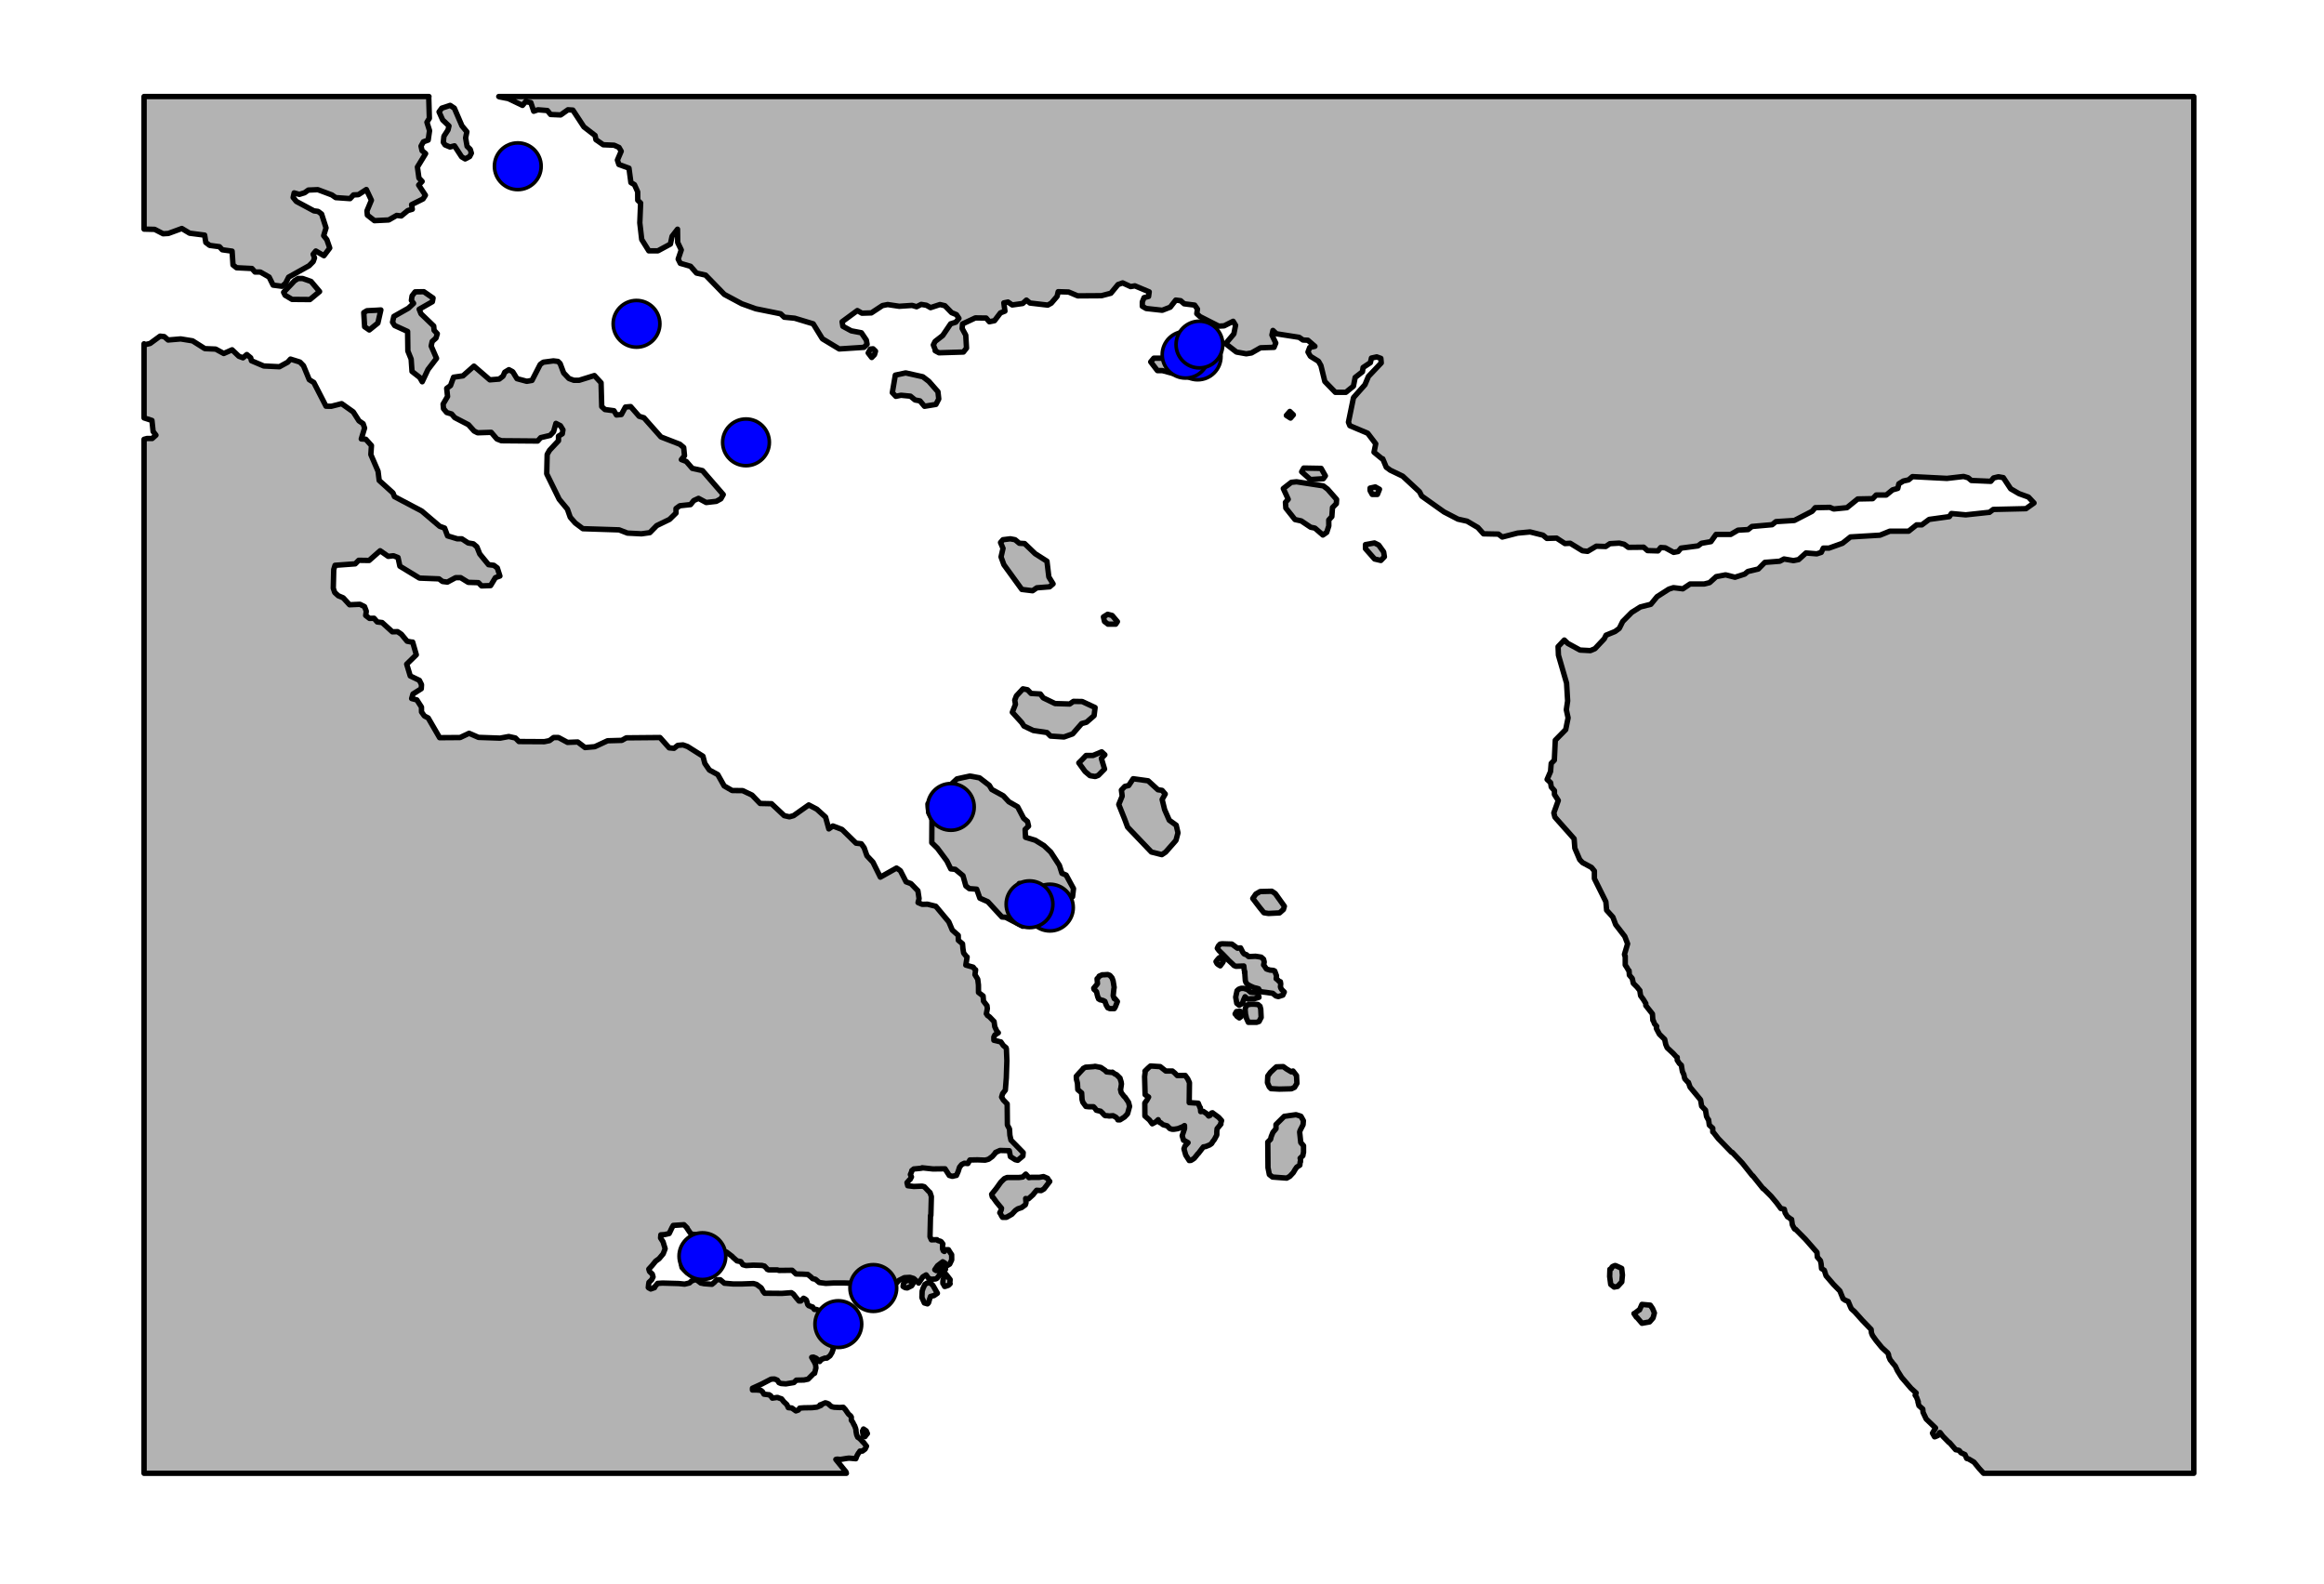 <?xml version='1.0' encoding='UTF-8' ?>
<svg xmlns='http://www.w3.org/2000/svg' xmlns:xlink='http://www.w3.org/1999/xlink' class='svglite' width='459.60pt' height='313.20pt' viewBox='0 0 459.60 313.20'>
<defs>
  <style type='text/css'><![CDATA[
    .svglite line, .svglite polyline, .svglite polygon, .svglite path, .svglite rect, .svglite circle {
      fill: none;
      stroke: #000000;
      stroke-linecap: round;
      stroke-linejoin: round;
      stroke-miterlimit: 10.00;
    }
    .svglite text {
      white-space: pre;
    }
  ]]></style>
</defs>
<rect width='100%' height='100%' style='stroke: none; fill: #FFFFFF;'/>
<defs>
  <clipPath id='cpMC4wMHw0NTkuNjB8MC4wMHwzMTMuMjA='>
    <rect x='0.00' y='0.00' width='459.60' height='313.20' />
  </clipPath>
</defs>
<g clip-path='url(#cpMC4wMHw0NTkuNjB8MC4wMHwzMTMuMjA=)'>
<rect x='0.00' y='0.00' width='459.60' height='313.20' style='stroke-width: 1.07; stroke: #FFFFFF; fill: #FFFFFF;' />
</g>
<defs>
  <clipPath id='cpOC4yMnw0NTQuMTJ8NS40OHwzMDQuOTg='>
    <rect x='8.22' y='5.48' width='445.90' height='299.50' />
  </clipPath>
</defs>
<g clip-path='url(#cpOC4yMnw0NTQuMTJ8NS40OHwzMDQuOTg=)'>
<rect x='8.22' y='5.48' width='445.90' height='299.50' style='stroke-width: 1.07; stroke: none; fill: #FFFFFF;' />
<polygon points='392.28,291.37 391.40,290.41 390.38,289.16 389.35,288.55 388.94,288.43 388.60,287.67 387.78,287.29 387.50,286.89 387.37,286.83 386.82,286.71 386.76,286.71 385.53,285.29 385.45,285.29 384.22,284.04 383.67,283.31 383.60,283.31 383.26,283.89 382.64,284.15 382.58,284.15 382.17,283.43 382.78,282.41 380.93,280.63 380.31,279.32 380.25,278.66 379.49,277.99 379.29,277.23 379.36,277.23 379.02,276.33 378.74,275.92 378.81,275.92 378.94,275.48 377.92,274.55 376.07,272.40 375.25,271.09 374.83,270.19 374.21,269.46 374.15,269.35 373.81,268.94 373.53,268.27 373.47,267.86 373.32,267.57 372.16,266.50 370.99,265.07 370.31,264.11 370.10,263.59 370.04,262.92 368.32,261.14 366.82,259.46 366.12,258.82 365.92,258.38 365.51,257.39 364.89,257.13 364.48,256.84 363.86,255.30 362.63,254.05 361.12,252.30 360.78,251.22 360.23,250.87 360.15,249.97 360.02,249.33 359.40,248.61 359.33,247.68 357.06,245.09 355.07,243.08 354.94,243.08 354.87,243.02 354.46,242.24 354.31,241.16 354.25,241.16 353.63,240.69 353.50,240.64 353.02,239.85 352.87,239.15 352.26,239.01 352.19,239.01 351.37,237.90 350.27,236.59 348.76,235.08 348.68,235.08 346.63,232.52 346.56,232.52 344.57,230.02 342.57,227.89 342.44,227.89 339.82,225.19 338.80,223.88 338.72,223.85 338.72,223.12 338.04,222.51 337.89,221.44 337.83,221.44 337.49,220.80 337.28,219.55 336.52,218.76 336.31,217.51 334.24,215.01 333.90,214.05 333.83,214.05 333.20,213.35 333.14,213.18 333.00,212.51 332.72,211.92 332.59,211.20 332.51,210.67 332.11,210.30 331.69,209.66 331.69,209.10 331.56,209.05 330.86,208.29 329.70,207.21 329.42,206.54 329.21,205.55 328.18,204.54 328.11,204.42 327.63,203.52 327.56,203.34 327.63,202.97 327.21,202.50 326.93,201.77 326.87,201.77 326.79,200.52 325.48,198.86 325.48,198.46 325.00,197.67 324.45,196.92 324.31,196.01 324.31,195.90 323.90,195.40 323.83,195.29 323.01,194.47 322.80,193.51 322.23,192.84 322.17,191.97 322.10,191.97 321.75,191.36 321.41,190.84 321.41,189.09 321.33,189.03 321.26,188.74 321.88,186.65 321.32,185.19 319.52,182.86 318.97,181.38 317.73,180.01 317.58,178.33 315.31,173.76 315.31,172.25 314.74,171.55 312.96,170.59 312.41,170.01 311.44,167.74 311.30,165.88 307.50,161.60 307.29,160.76 308.17,158.31 307.41,157.12 307.41,156.36 306.78,155.64 306.65,154.79 305.96,154.15 306.64,152.58 306.77,150.98 307.39,150.34 307.58,146.39 309.64,144.29 310.11,141.97 309.76,140.37 310.02,138.62 309.81,135.10 308.20,129.57 308.13,127.89 309.36,126.58 310.06,127.25 312.47,128.56 314.52,128.67 315.42,128.29 317.27,126.32 317.61,125.62 319.40,124.89 320.23,124.28 320.91,122.91 322.69,121.11 324.41,120.03 326.47,119.51 327.71,118.00 330.04,116.51 330.94,116.22 332.80,116.45 334.24,115.49 337.05,115.49 338.09,115.23 339.40,114.04 341.26,113.69 343.12,114.16 345.04,113.54 345.66,113.02 347.73,112.53 349.02,111.22 351.98,110.99 352.81,110.55 354.68,110.87 355.70,110.67 357.15,109.36 359.29,109.53 360.18,109.24 360.58,108.40 361.70,108.40 364.38,107.44 365.95,106.19 371.80,105.84 373.74,105.05 377.46,105.05 379.03,103.80 380.07,103.80 381.52,102.72 385.51,102.17 385.92,101.56 388.75,101.82 393.29,101.33 393.43,101.33 394.19,100.75 400.66,100.60 402.25,99.47 401.15,98.30 399.29,97.63 397.64,96.67 396.18,94.46 395.21,94.29 394.26,94.52 393.70,95.19 389.85,95.02 389.23,94.49 388.33,94.23 385.03,94.61 378.21,94.26 377.45,94.90 376.41,95.13 375.52,95.68 375.31,96.59 374.28,96.88 373.03,97.90 371.04,97.90 370.35,98.62 367.39,98.68 365.26,100.40 362.64,100.66 361.88,100.34 358.99,100.40 358.37,101.12 354.86,102.93 351.21,103.16 350.46,103.77 346.47,104.12 345.71,104.73 343.71,104.85 342.27,105.69 339.37,105.69 338.35,107.12 336.49,107.44 335.80,107.96 332.43,108.40 331.88,109.07 330.98,109.24 329.33,108.34 328.43,108.28 327.89,108.95 325.82,108.89 325.06,108.22 322.02,108.25 321.20,107.64 320.23,107.41 318.38,107.52 317.55,108.08 315.69,108.02 313.97,109.04 312.94,108.92 310.53,107.44 309.49,107.50 307.83,106.42 305.91,106.48 305.15,105.84 302.59,105.20 300.12,105.43 297.09,106.21 296.33,105.63 293.38,105.57 292.26,104.32 290.13,103.07 288.33,102.67 285.57,101.24 281.15,98.10 280.73,97.26 277.40,94.17 274.93,92.98 274.15,92.40 273.46,90.74 273.25,90.68 271.73,89.43 272.07,87.77 270.48,85.68 266.95,84.19 266.67,83.50 267.67,78.64 269.94,76.08 270.62,74.45 273.16,71.77 273.08,70.87 272.26,70.58 271.22,70.81 271.01,71.72 269.57,72.68 269.44,73.52 268.00,74.65 267.66,76.37 266.15,77.59 264.09,77.59 262.00,75.44 261.23,72.30 260.75,71.45 259.15,70.46 258.67,69.62 259.01,68.72 260.04,68.49 258.65,67.29 257.68,67.24 256.92,66.71 252.43,66.01 251.74,65.35 251.54,66.25 252.30,67.85 251.96,68.69 249.28,68.78 247.50,69.80 246.46,69.97 244.52,69.62 242.38,67.96 244.01,66.04 244.35,64.33 243.87,63.54 242.08,64.44 241.04,64.50 237.31,62.61 236.68,62.03 236.81,61.13 236.26,60.34 234.18,60.08 233.49,59.47 232.52,59.35 231.43,60.75 229.85,61.36 226.67,61.01 225.91,60.57 225.91,59.70 226.25,58.86 227.14,58.63 227.27,57.72 224.43,56.53 223.60,56.68 222.02,55.95 221.11,56.27 219.69,57.99 217.83,58.48 213.13,58.51 211.33,57.75 209.27,57.69 209.06,58.60 207.90,59.96 207.21,60.34 203.69,59.93 202.99,59.35 202.25,60.02 200.18,60.31 199.34,59.73 198.52,59.90 198.74,61.53 197.85,61.88 196.68,63.42 195.65,63.63 195.02,62.90 192.89,62.87 190.35,64.06 190.28,64.97 190.99,66.28 191.14,68.84 190.53,69.62 185.70,69.77 184.94,69.36 184.94,69.13 184.58,68.22 184.92,67.53 186.43,66.36 188.00,64.04 189.02,63.72 189.64,62.96 189.15,62.23 188.19,61.83 186.86,60.46 185.89,60.23 184.03,60.84 183.21,60.37 182.18,60.20 181.27,60.66 180.38,60.40 177.83,60.57 175.55,60.23 174.52,60.43 172.32,61.88 170.46,61.94 169.55,61.42 166.54,63.63 166.69,64.53 168.35,65.43 170.35,65.81 171.33,67.26 171.48,68.08 170.86,68.69 165.97,69.01 162.64,67.00 160.82,64.04 157.15,62.93 155.09,62.73 154.38,62.06 149.48,61.07 146.71,60.08 143.24,58.22 139.54,54.41 137.74,54.00 136.56,52.66 134.54,52.08 134.12,51.24 134.73,49.43 134.02,47.95 133.99,45.33 132.91,46.73 132.58,48.27 130.10,49.61 128.31,49.61 126.91,47.37 126.53,44.08 126.69,40.15 126.12,39.60 126.11,37.94 125.47,36.52 124.77,36.11 124.39,33.26 122.39,32.53 122.10,31.66 122.85,29.91 122.42,29.16 121.45,28.72 119.30,28.63 117.85,27.62 117.69,26.80 115.47,25.09 113.29,21.77 113.21,21.77 112.32,21.71 110.88,22.73 108.88,22.64 108.25,21.86 106.38,21.71 105.55,22.00 104.98,20.29 103.94,20.11 103.33,20.84 100.54,19.50 98.75,19.15 98.64,19.09 433.85,19.09 433.85,291.37 392.28,291.37 ' style='stroke-width: 1.07; stroke-linecap: butt; fill: #B3B3B3;' />
<polygon points='28.49,86.88 29.06,86.72 30.10,86.72 30.84,86.06 30.28,85.33 30.05,83.15 28.49,82.65 28.49,67.99 28.64,68.17 29.68,67.93 31.66,66.48 32.48,66.57 33.25,67.24 35.73,67.03 38.08,67.41 40.52,68.95 42.65,69.04 44.25,69.91 45.90,69.18 47.24,70.46 48.06,70.76 48.81,70.12 49.58,70.76 49.72,71.34 52.16,72.38 55.26,72.53 56.90,71.63 57.45,71.02 59.31,71.60 60.02,72.33 61.16,75.09 62.06,75.64 64.47,80.33 65.50,80.35 67.56,79.83 69.86,81.46 70.99,83.23 71.81,83.79 72.10,84.66 71.45,86.81 72.34,86.87 73.46,88.12 73.34,89.90 74.77,93.21 74.99,95.02 77.72,97.49 78.01,98.22 83.41,101.07 86.96,104.09 87.93,104.44 88.51,105.98 90.43,106.56 91.33,106.56 92.58,107.38 93.61,107.55 94.31,108.14 94.88,109.56 96.62,111.68 97.66,111.80 98.35,112.32 98.86,113.92 97.97,114.24 97.02,115.81 95.24,115.87 94.61,115.23 92.60,115.17 91.09,114.24 90.12,114.24 88.48,115.12 87.51,115.00 86.82,114.48 82.96,114.33 79.08,111.97 78.71,110.26 77.81,109.91 76.77,110.03 75.18,108.92 73.00,110.84 70.94,110.81 70.25,111.51 66.26,111.80 66.00,112.64 65.91,116.34 66.20,117.18 66.90,117.82 67.87,118.23 69.13,119.60 71.18,119.51 72.09,119.97 72.44,120.88 72.32,121.72 73.08,122.30 73.97,122.27 74.60,123.00 75.57,123.12 77.59,124.95 78.62,124.92 79.38,125.44 80.51,126.81 81.40,126.98 81.61,126.98 82.33,129.49 80.43,131.35 81.13,133.68 82.94,134.55 83.36,135.39 83.31,136.21 81.67,137.25 81.41,138.15 82.44,138.42 83.35,139.84 83.36,140.80 83.92,141.59 84.68,141.99 86.94,145.89 90.99,145.86 92.77,145.02 94.63,145.83 98.90,145.98 100.62,145.66 101.93,145.95 102.62,146.65 107.64,146.68 108.67,146.47 109.48,145.86 110.45,145.86 112.24,146.82 114.25,146.74 115.70,147.84 117.63,147.67 120.15,146.50 122.97,146.42 123.86,145.92 130.52,145.86 132.34,147.90 133.30,147.99 134.04,147.41 135.08,147.32 135.98,147.64 139.02,149.56 139.39,150.98 140.29,152.29 141.95,153.19 143.21,155.43 144.79,156.34 146.86,156.36 148.72,157.24 150.32,158.90 152.58,158.95 155.09,161.31 156.12,161.54 156.94,161.31 159.94,159.19 161.54,160.03 163.27,161.60 163.91,163.93 164.72,163.35 166.52,164.04 169.29,166.75 170.33,166.87 170.89,167.65 171.45,169.25 172.63,170.50 174.10,173.47 177.30,171.67 178.06,172.19 179.19,174.40 180.15,174.75 181.53,176.17 181.76,177.72 181.56,178.50 182.38,178.85 183.42,178.82 185.07,179.23 187.64,182.31 188.33,183.94 189.51,184.99 189.52,185.95 190.35,186.65 190.42,187.46 190.42,187.52 190.57,188.48 191.20,189.26 191.26,189.26 191.00,190.86 192.45,191.27 192.86,191.80 192.94,191.80 192.81,192.75 193.36,193.66 193.50,194.79 193.51,196.27 194.42,196.97 194.50,197.99 195.19,198.89 195.26,199.47 195.06,200.49 195.14,200.49 195.27,200.81 195.69,201.10 196.59,202.03 196.73,203.05 197.15,203.95 197.43,204.25 196.75,204.68 196.54,205.09 196.55,205.73 197.17,205.87 197.85,206.05 197.93,206.05 198.41,206.75 198.96,207.21 199.03,207.44 199.12,209.77 199.01,213.18 198.82,215.59 198.28,216.29 198.08,216.96 198.42,217.54 199.18,218.32 199.22,222.48 199.64,223.27 199.72,224.52 199.93,225.48 201.38,226.96 202.35,227.95 202.29,228.62 201.27,229.47 200.78,229.35 199.82,228.74 199.60,227.57 197.76,227.52 196.87,227.92 196.93,227.92 196.25,228.71 195.50,229.26 194.82,229.44 193.32,229.38 191.81,229.41 191.41,230.11 190.71,230.05 190.18,230.31 189.76,230.83 189.49,231.68 189.15,232.46 189.09,232.46 188.34,232.64 187.73,232.46 186.89,231.15 184.49,231.18 182.36,230.95 182.36,231.01 181.95,231.07 180.79,231.18 180.72,231.18 180.32,231.50 180.32,231.62 180.04,232.29 180.25,232.75 179.99,233.25 179.91,233.28 179.37,233.89 179.52,234.50 180.68,234.64 180.81,234.64 182.12,234.59 182.40,234.59 182.80,234.70 183.71,235.66 183.92,235.84 184.19,236.65 184.09,240.37 184.02,240.37 183.92,244.59 184.20,245.20 185.29,245.17 185.44,245.32 185.99,245.49 186.12,245.55 186.47,246.02 186.40,246.37 186.40,246.98 186.55,247.38 186.76,247.50 187.02,247.15 187.57,247.15 187.78,247.50 188.20,248.14 188.21,249.16 187.81,250.00 187.32,250.29 187.26,250.23 186.84,249.77 186.43,249.54 185.41,250.32 184.87,251.11 185.15,251.28 185.21,251.28 185.89,250.85 186.51,250.61 186.78,250.67 186.99,251.02 186.59,251.40 186.17,251.81 185.97,252.10 185.83,252.10 185.29,252.82 185.02,252.94 184.95,252.94 184.20,253.00 183.65,252.82 183.16,252.13 182.49,252.53 181.68,253.75 180.71,252.85 179.95,252.62 178.85,252.68 177.76,253.23 177.36,253.67 177.02,253.90 176.89,254.37 176.35,255.09 175.73,256.11 175.12,255.99 174.97,255.65 174.36,254.74 173.94,254.69 173.87,254.57 173.53,254.22 173.11,253.87 172.63,253.93 171.88,253.87 171.82,253.87 171.40,253.64 170.43,252.91 169.68,253.00 169.28,253.46 169.21,253.52 168.60,253.78 166.95,253.73 164.89,253.73 163.32,253.81 162.02,253.64 161.27,253.00 160.72,252.88 160.36,252.53 159.75,252.04 158.65,251.98 158.52,251.98 157.42,251.95 156.66,251.22 154.05,251.25 153.71,251.14 152.00,251.14 151.72,251.02 151.72,250.96 151.17,250.38 151.11,250.38 150.69,250.26 148.98,250.21 147.54,250.29 146.92,250.12 146.51,249.51 145.75,249.36 144.93,248.63 144.78,248.46 143.68,247.62 143.20,247.59 142.92,247.59 142.52,247.38 142.24,247.21 142.16,247.18 141.61,246.74 140.25,246.72 140.17,246.72 139.22,246.54 138.80,246.16 138.52,245.81 137.83,245.00 137.82,244.21 136.65,244.04 135.83,242.85 135.89,242.85 135.26,242.21 133.14,242.35 132.88,242.82 132.34,243.95 131.45,244.16 130.69,244.21 130.64,244.83 131.12,245.58 131.54,246.95 131.15,247.97 130.34,248.93 129.66,249.42 128.98,250.26 128.31,250.99 128.45,251.46 129.00,251.98 129.15,252.53 128.87,253.11 128.34,253.61 128.27,254.02 128.21,254.63 128.35,254.74 128.62,254.86 128.69,254.92 129.44,254.66 129.37,254.54 129.50,254.48 130.05,253.81 130.12,253.81 131.01,253.75 134.23,253.84 135.39,253.96 136.35,253.73 136.75,253.35 137.50,253.06 137.92,253.23 138.60,253.75 138.68,253.75 139.23,253.87 140.80,253.99 141.27,253.61 141.74,253.09 142.44,253.09 143.26,253.78 143.33,253.78 145.04,253.93 146.61,253.93 149.01,253.84 149.63,254.02 150.53,254.69 150.67,254.92 150.95,255.44 151.22,255.76 154.65,255.79 156.50,255.65 156.91,255.94 157.47,256.66 158.02,257.30 158.36,257.30 158.83,256.84 158.91,256.75 158.97,256.84 159.04,256.81 159.25,256.93 159.46,257.10 159.59,257.48 159.73,258.00 159.94,258.23 160.35,258.35 160.43,258.44 160.70,258.47 161.04,258.96 161.46,258.96 161.74,259.08 162.14,259.19 162.48,259.72 163.32,260.07 163.52,260.13 163.58,260.13 163.94,260.30 164.00,260.36 164.21,260.79 164.28,260.82 164.42,261.26 164.50,262.16 164.50,262.28 164.37,262.80 164.37,262.98 164.51,263.53 164.51,263.70 164.59,264.43 164.66,264.78 164.74,265.48 164.80,266.03 164.75,266.87 164.55,267.46 164.15,268.13 163.53,268.59 163.12,268.59 162.44,268.85 162.10,269.26 161.75,268.91 161.41,268.62 160.86,268.39 160.52,268.44 160.79,268.91 160.87,269.08 160.94,269.14 161.29,269.87 161.36,270.54 161.10,271.59 160.96,271.59 159.81,272.75 158.99,272.92 157.48,272.95 157.01,273.42 155.44,273.68 155.37,273.68 154.55,273.62 154.48,273.62 154.06,273.45 153.72,272.95 153.17,272.72 152.49,272.75 150.65,273.71 148.81,274.55 148.81,274.90 149.70,274.90 150.45,274.96 150.80,275.25 151.08,275.72 151.97,275.83 152.11,275.83 152.31,276.01 152.39,276.01 152.73,276.50 152.79,276.50 153.75,276.36 154.10,276.50 154.57,276.65 154.99,277.20 155.61,277.78 155.90,278.39 156.51,278.45 156.58,278.45 157.40,279.03 157.89,278.86 158.15,278.48 158.97,278.42 160.61,278.39 161.57,278.28 162.39,277.93 162.18,277.84 162.25,277.84 163.20,277.43 163.48,277.49 163.90,277.67 164.03,277.84 164.45,278.19 165.00,278.31 165.06,278.31 166.08,278.36 166.76,278.31 167.18,278.77 167.46,279.18 167.54,279.29 167.60,279.38 167.81,279.67 168.22,280.02 168.36,280.26 168.36,280.87 168.65,281.27 168.92,281.86 168.99,281.91 169.20,282.47 169.28,282.81 169.28,283.05 169.42,283.77 169.63,284.24 169.91,284.41 170.31,284.79 170.67,285.20 170.73,285.20 171.36,286.01 171.09,286.57 170.55,286.98 170.06,286.98 169.87,287.29 169.79,287.35 169.46,287.93 169.25,288.49 167.89,288.37 167.41,288.43 166.19,288.63 165.56,288.57 165.30,288.63 167.03,290.76 167.30,291.08 167.38,291.37 28.49,291.37 28.49,86.88 ' style='stroke-width: 1.07; stroke-linecap: butt; fill: #B3B3B3;' />
<polygon points='84.83,19.09 84.79,19.21 84.91,23.40 84.43,24.18 84.95,25.84 84.68,27.70 83.73,28.05 83.26,28.90 83.47,29.80 84.17,30.38 82.55,33.03 82.85,35.21 83.48,35.88 82.80,36.60 84.13,38.61 83.66,39.34 81.40,40.47 81.54,41.38 80.65,41.64 79.35,42.71 78.45,42.60 76.88,43.50 74.05,43.64 72.65,42.54 72.57,41.70 73.45,39.60 72.45,37.48 70.88,38.50 69.91,38.55 69.23,39.28 66.39,39.08 65.63,38.55 62.86,37.51 60.98,37.59 60.24,38.12 59.20,38.44 58.17,38.15 57.97,39.05 58.60,39.83 62.08,41.70 62.91,41.81 63.60,42.33 64.48,45.07 64.01,46.61 64.64,47.40 65.21,49.05 64.06,50.57 62.46,49.64 61.93,50.28 62.20,51.00 61.94,51.73 61.13,52.55 57.08,54.81 56.48,56.01 55.80,56.62 54.01,56.39 53.22,54.79 51.48,53.80 50.44,53.80 49.82,53.10 46.78,52.95 46.08,52.40 45.90,49.67 43.96,49.40 43.40,48.79 41.46,48.53 40.70,47.95 40.47,46.50 37.50,46.12 35.96,45.19 33.29,46.17 32.26,46.23 30.58,45.36 30.45,45.36 28.49,45.31 28.49,19.09 84.83,19.09 ' style='stroke-width: 1.07; stroke-linecap: butt; fill: #B3B3B3;' />
<polygon points='93.73,72.41 96.87,75.12 98.73,74.97 99.48,74.39 99.82,73.61 100.64,73.11 101.40,73.52 102.24,74.89 104.18,75.41 105.21,75.23 106.84,72.06 107.45,71.63 109.44,71.37 110.35,71.48 110.77,71.89 111.47,73.75 112.52,74.86 113.49,75.21 114.52,75.21 117.55,74.27 118.87,75.70 119.00,80.41 119.63,80.99 121.42,81.23 121.91,82.07 122.88,81.98 123.69,80.50 124.72,80.41 126.40,82.33 127.35,82.62 130.71,86.41 134.45,87.86 135.21,88.50 135.37,90.13 134.75,90.89 135.72,91.26 136.91,92.63 138.92,93.07 143.03,97.81 142.56,98.65 141.66,99.15 139.66,99.38 138.14,98.56 137.19,99.00 136.57,99.79 134.44,100.02 133.69,100.57 133.69,101.47 132.41,102.72 129.87,103.95 128.51,105.34 126.86,105.57 124.09,105.43 122.44,104.79 115.27,104.56 113.75,103.42 112.77,102.29 112.21,100.69 110.59,98.74 108.12,93.71 108.21,89.87 108.68,89.05 110.45,87.16 110.45,86.26 111.20,85.79 111.33,85.01 110.83,84.19 109.94,83.73 109.47,85.39 108.79,86.11 106.93,86.55 106.33,87.22 99.15,87.16 98.26,86.81 97.14,85.50 94.45,85.59 93.76,85.24 92.64,83.99 89.93,82.59 89.31,81.87 88.34,81.58 87.71,80.82 87.63,79.92 88.51,78.41 88.34,76.81 89.10,76.25 89.70,74.60 91.56,74.33 93.73,72.41 ' style='stroke-width: 1.07; stroke-linecap: butt; fill: #B3B3B3;' />
<polygon points='191.79,153.48 193.71,153.83 195.65,155.32 196.13,156.13 198.41,157.38 199.52,158.57 201.25,159.56 202.44,161.83 203.20,162.47 203.41,163.38 202.73,164.04 202.81,165.59 204.73,166.17 206.46,167.24 207.79,168.50 209.51,171.14 210.01,172.71 210.84,173.06 212.30,175.74 212.11,177.34 209.64,178.85 207.59,178.79 204.55,176.90 203.50,175.42 201.58,174.72 201.24,175.45 202.01,177.60 203.54,179.72 204.32,181.44 203.98,182.28 203.23,182.95 202.26,183.18 198.88,181.41 198.14,181.35 195.36,178.33 193.78,177.63 193.15,175.85 191.69,175.74 191.01,175.21 190.44,173.18 188.92,171.93 188.03,171.84 187.26,170.27 185.38,167.74 184.27,166.66 184.30,161.72 183.67,160.76 183.51,158.98 184.61,158.20 186.67,157.99 188.62,160.29 188.83,160.90 189.86,161.02 189.64,159.71 188.94,158.98 188.29,154.94 189.25,154.04 191.79,153.48 ' style='stroke-width: 1.07; stroke-linecap: butt; fill: #B3B3B3;' />
<polygon points='227.87,222.25 227.32,221.50 226.42,220.71 226.40,218.15 226.81,217.57 227.15,216.96 226.46,216.49 226.36,212.91 226.50,211.84 226.43,211.84 227.05,211.23 227.52,210.82 227.58,210.82 229.38,210.94 229.44,210.94 230.54,211.81 231.85,211.81 232.34,212.22 232.81,212.71 234.39,212.68 234.88,213.35 235.23,214.11 235.18,218.06 236.97,218.18 237.31,219.05 237.38,219.05 237.45,219.84 237.94,219.78 238.55,220.19 238.69,220.30 239.04,220.71 239.25,220.59 239.31,220.59 239.58,220.13 239.79,220.07 239.85,220.13 240.96,220.94 241.03,221.00 241.58,221.61 241.38,222.31 241.45,222.31 240.70,223.21 240.64,223.76 240.64,224.46 240.16,225.36 239.82,225.80 239.62,226.15 239.21,226.44 238.40,226.76 237.98,226.82 237.02,228.07 236.89,228.19 236.21,229.03 236.15,229.09 235.53,229.49 235.19,229.52 234.50,228.45 234.14,227.20 234.35,226.64 234.95,225.98 234.13,225.51 234.06,225.51 233.79,224.61 234.12,223.62 234.26,223.18 234.25,222.60 233.91,222.83 232.95,223.21 232.20,223.33 231.79,223.33 231.38,223.21 231.30,223.15 230.83,222.66 230.00,222.43 229.52,222.02 229.38,222.02 229.17,221.73 229.04,221.44 228.63,221.84 227.87,222.25 ' style='stroke-width: 1.07; stroke-linecap: butt; fill: #B3B3B3;' />
<polygon points='222.44,162.07 221.25,159.10 221.93,157.44 221.77,156.25 222.46,155.52 223.21,155.35 224.10,154.01 227.06,154.42 229.00,156.19 229.82,156.31 230.44,157.03 229.83,158.11 230.32,160.12 231.24,162.21 232.61,163.20 232.96,164.71 232.56,166.20 230.52,168.52 229.77,169.02 227.70,168.50 223.00,163.58 222.44,162.07 ' style='stroke-width: 1.07; stroke-linecap: butt; fill: #B3B3B3;' />
<polygon points='202.08,142.93 200.20,140.86 200.82,139.29 200.68,138.47 201.00,137.63 202.30,136.23 203.20,136.41 203.90,137.14 205.74,137.25 206.31,138.01 208.65,139.14 211.54,139.23 212.29,138.71 214.02,138.74 216.57,139.93 216.37,141.53 214.87,142.84 213.91,143.10 212.13,145.14 210.42,145.75 207.75,145.57 207.05,144.87 204.35,144.47 202.50,143.59 202.08,142.93 ' style='stroke-width: 1.07; stroke-linecap: butt; fill: #B3B3B3;' />
<polygon points='83.82,57.69 85.64,58.95 85.51,59.67 82.90,61.16 83.26,62.06 85.77,64.47 85.85,65.32 86.48,66.01 86.22,66.86 85.47,67.53 85.27,68.43 86.33,70.87 84.64,73.08 83.50,75.50 83.01,74.65 81.48,73.46 81.31,71.02 80.66,69.42 80.61,65.55 78.05,64.38 77.63,63.72 77.89,62.58 80.77,60.95 81.79,59.99 81.36,59.41 81.49,58.51 82.10,57.72 83.82,57.69 ' style='stroke-width: 1.07; stroke-linecap: butt; fill: #B3B3B3;' />
<polygon points='213.91,216.14 213.15,215.50 213.08,214.22 212.87,213.41 212.85,212.86 213.47,212.16 214.21,211.37 214.21,211.31 214.70,211.05 214.89,211.05 216.34,210.94 216.54,210.88 217.71,211.11 217.79,211.17 218.55,211.69 218.82,211.98 219.91,212.10 219.99,212.04 220.47,212.39 220.81,212.54 221.51,213.23 221.51,213.29 221.72,213.96 221.78,214.37 221.65,215.27 221.59,215.44 221.73,216.08 222.28,216.81 222.49,216.99 223.18,218.00 223.39,218.82 223.33,219.02 222.99,220.27 222.38,220.91 221.49,221.47 221.07,221.47 221.01,221.29 220.67,220.94 220.12,220.65 219.36,220.71 218.95,220.65 218.61,220.65 218.47,220.59 218.13,220.24 218.05,220.13 217.64,219.75 217.57,219.75 216.82,219.57 216.54,219.17 216.26,218.88 215.30,218.88 214.75,218.82 214.14,217.98 213.99,217.45 213.91,216.14 ' style='stroke-width: 1.07; stroke-linecap: butt; fill: #B3B3B3;' />
<polygon points='262.54,96.73 264.33,98.77 264.28,99.61 263.52,100.37 263.39,102.17 262.78,102.84 262.79,104.00 262.38,105.28 261.62,105.81 260.04,104.44 259.20,104.27 257.34,103.02 256.10,102.75 254.29,100.48 254.21,99.35 254.76,98.74 253.79,96.62 255.37,95.39 256.40,95.28 261.70,96.09 262.54,96.73 ' style='stroke-width: 1.07; stroke-linecap: butt; fill: #B3B3B3;' />
<polygon points='257.12,229.06 257.19,229.17 257.19,229.76 257.12,229.81 257.06,230.43 256.44,230.83 256.10,231.33 255.76,231.91 255.08,232.64 254.46,232.99 251.66,232.78 251.03,232.29 250.76,230.92 250.72,225.86 251.27,225.31 251.40,224.78 251.74,223.94 252.35,223.21 252.34,222.40 253.98,220.77 256.31,220.45 257.28,220.77 257.76,221.64 257.70,222.43 257.15,223.50 257.02,223.85 257.24,225.95 257.79,226.59 257.79,227.92 257.72,228.16 257.66,228.56 257.12,229.06 ' style='stroke-width: 1.07; stroke-linecap: butt; fill: #B3B3B3;' />
<polygon points='200.75,106.74 201.59,107.44 202.63,107.50 204.71,109.50 207.05,110.99 207.42,114.10 208.26,115.47 207.58,116.05 205.04,116.25 204.21,116.83 202.08,116.57 198.53,111.68 197.97,110.14 198.36,108.45 197.87,107.29 198.35,106.74 199.80,106.56 200.75,106.74 ' style='stroke-width: 1.07; stroke-linecap: butt; fill: #B3B3B3;' />
<polygon points='245.98,191.04 244.41,191.10 243.99,190.92 243.86,190.75 242.89,189.85 242.74,189.67 241.78,188.68 241.71,188.62 241.09,188.01 240.74,187.55 240.95,187.08 241.29,186.71 241.70,186.65 243.62,186.71 244.72,187.52 245.34,187.46 245.48,187.75 245.55,187.87 245.76,188.30 246.03,188.65 246.17,188.71 246.45,188.77 246.93,189.18 247.00,189.18 248.31,189.12 249.41,189.29 249.88,189.70 250.02,190.25 249.89,190.84 249.96,190.89 250.44,191.62 250.59,191.68 250.99,191.80 251.14,191.85 251.82,191.91 252.09,192.03 252.45,192.99 252.38,193.57 252.51,193.63 253.00,194.12 253.21,194.15 253.28,194.59 253.22,195.17 253.28,195.26 253.28,195.37 253.49,195.72 253.98,196.19 253.70,196.80 252.81,197.09 252.33,196.97 251.71,196.45 250.47,196.27 249.58,196.16 249.17,196.04 248.90,195.55 248.48,195.43 247.99,195.32 247.31,195.02 246.69,194.68 246.41,194.33 246.28,193.95 246.20,192.84 246.20,192.64 246.12,192.35 246.20,192.29 246.12,192.00 246.06,191.88 246.06,191.82 245.98,191.04 ' style='stroke-width: 1.07; stroke-linecap: butt; fill: #B3B3B3;' />
<polygon points='198.06,238.95 197.09,237.78 196.32,236.71 196.25,236.71 196.11,236.19 197.00,235.08 197.94,233.77 198.62,233.10 199.17,232.87 201.50,232.87 202.25,232.78 202.86,232.20 203.49,232.90 203.96,232.84 205.55,232.84 206.36,232.69 207.18,233.04 207.18,233.13 207.60,233.65 206.99,234.44 206.45,235.14 205.90,235.46 205.01,235.40 204.39,236.13 204.33,236.24 203.39,237.09 203.18,237.09 202.84,237.03 202.91,237.87 202.77,238.28 202.02,238.83 201.28,239.07 200.79,239.41 200.11,240.14 199.03,240.75 198.27,240.75 198.07,240.46 197.78,239.85 197.72,239.85 197.99,239.33 198.06,238.95 ' style='stroke-width: 1.07; stroke-linecap: butt; fill: #B3B3B3;' />
<polygon points='176.47,77.65 177.06,74.19 179.11,73.75 182.50,74.51 183.68,75.41 185.49,77.47 185.65,78.90 185.09,79.98 182.83,80.35 181.93,79.28 180.96,79.10 180.05,78.35 178.19,78.17 177.16,78.38 176.47,77.65 ' style='stroke-width: 1.07; stroke-linecap: butt; fill: #B3B3B3;' />
<polygon points='92.88,30.96 91.99,31.43 91.30,31.02 89.88,28.84 88.99,29.07 88.02,28.66 87.67,28.14 87.79,26.95 88.60,25.70 88.79,24.91 87.54,23.72 86.83,22.12 87.37,21.39 89.02,20.84 89.85,21.39 91.35,24.88 92.33,26.07 92.08,27.27 92.37,28.93 93.00,29.54 93.22,30.29 92.88,30.96 ' style='stroke-width: 1.07; stroke-linecap: butt; fill: #B3B3B3;' />
<polygon points='232.01,73.87 229.86,73.29 228.89,73.29 227.57,71.57 228.18,70.84 230.46,70.84 231.56,69.74 232.45,69.68 232.87,69.16 233.57,69.50 234.26,71.10 234.19,72.24 235.03,73.43 234.42,74.22 232.01,73.87 ' style='stroke-width: 1.07; stroke-linecap: butt; fill: #B3B3B3;' />
<polygon points='251.35,215.30 251.01,214.95 250.65,214.11 250.72,212.80 251.25,212.07 252.08,211.29 252.42,210.99 253.78,210.94 254.41,211.40 255.37,211.98 255.71,211.81 256.40,212.71 256.48,214.25 256.01,215.04 255.39,215.33 253.00,215.39 251.35,215.30 ' style='stroke-width: 1.07; stroke-linecap: butt; fill: #B3B3B3;' />
<polygon points='63.20,57.66 61.29,59.24 57.76,59.21 56.38,58.39 56.09,57.81 58.26,55.51 58.96,55.08 59.85,55.08 61.51,55.66 63.20,57.66 ' style='stroke-width: 1.07; stroke-linecap: butt; fill: #B3B3B3;' />
<polygon points='217.37,193.05 217.85,192.84 217.99,192.78 218.34,192.78 219.08,192.73 219.50,192.90 219.92,193.39 220.13,193.98 220.34,195.29 220.28,195.58 220.15,196.89 220.15,196.94 220.36,197.50 220.50,197.50 220.98,198.08 220.58,199.10 220.37,199.47 219.48,199.47 219.07,199.30 218.86,198.92 218.80,198.86 218.51,198.05 218.17,197.87 217.62,197.73 217.55,197.73 217.34,197.56 217.26,197.56 217.26,197.38 217.13,197.26 216.99,196.74 216.85,196.13 216.57,195.84 216.36,195.66 216.30,195.43 216.36,195.37 216.64,195.02 216.77,194.88 217.04,194.53 216.96,193.57 217.03,193.51 217.30,193.22 217.37,193.05 ' style='stroke-width: 1.07; stroke-linecap: butt; fill: #B3B3B3;' />
<polygon points='249.13,179.49 247.75,177.69 248.36,176.81 249.19,176.32 251.52,176.26 252.21,176.73 254.00,179.23 253.81,179.87 253.05,180.54 250.86,180.65 249.96,180.51 249.13,179.49 ' style='stroke-width: 1.07; stroke-linecap: butt; fill: #B3B3B3;' />
<polygon points='213.97,150.26 214.78,149.41 216.15,149.41 217.87,148.69 218.50,149.27 217.81,149.99 218.44,152.09 217.21,153.34 216.60,153.57 215.56,153.40 214.59,152.58 213.35,150.87 213.97,150.26 ' style='stroke-width: 1.07; stroke-linecap: butt; fill: #B3B3B3;' />
<polygon points='138.56,250.06 138.51,251.02 137.97,251.66 137.29,251.92 136.66,251.92 136.53,251.98 136.05,251.75 135.98,251.75 135.29,251.11 134.88,250.67 134.80,250.21 135.41,249.30 135.48,249.30 136.28,248.40 136.83,247.85 137.38,247.68 137.45,247.73 137.87,248.17 138.48,248.81 138.56,250.06 ' style='stroke-width: 1.07; stroke-linecap: butt; fill: #B3B3B3;' />
<polygon points='246.87,202.18 246.38,201.10 246.45,201.10 246.32,200.58 246.24,199.62 246.31,199.33 246.52,198.78 247.33,198.60 248.02,198.60 248.77,198.66 249.19,199.01 249.19,199.07 249.33,199.56 249.41,201.22 249.34,201.34 249.00,202.01 248.52,202.18 246.87,202.18 ' style='stroke-width: 1.07; stroke-linecap: butt; fill: #B3B3B3;' />
<polygon points='323.14,259.78 323.22,259.78 324.17,259.05 324.24,259.05 324.71,257.97 326.36,258.12 326.76,258.70 326.83,258.82 327.18,259.66 326.91,260.65 326.23,261.43 324.72,261.70 323.69,260.50 323.62,260.50 323.14,259.78 ' style='stroke-width: 1.07; stroke-linecap: butt; fill: #B3B3B3;' />
<polygon points='74.42,61.36 75.32,61.30 74.73,63.89 73.03,65.26 72.11,64.62 71.94,61.83 72.56,61.45 74.42,61.36 ' style='stroke-width: 1.07; stroke-linecap: butt; fill: #B3B3B3;' />
<polygon points='318.38,251.02 318.66,250.90 318.74,250.67 318.87,250.50 319.35,250.29 319.48,250.29 319.97,250.50 320.71,250.85 320.86,252.16 320.73,253.52 319.90,254.42 319.84,254.42 319.22,254.54 318.54,254.02 318.33,252.45 318.38,251.02 ' style='stroke-width: 1.07; stroke-linecap: butt; fill: #B3B3B3;' />
<polygon points='246.23,197.12 246.02,197.56 245.69,198.43 245.07,198.81 244.59,198.43 244.37,197.21 244.64,195.93 244.98,195.63 245.45,195.46 245.94,195.46 246.70,195.69 247.31,196.22 247.73,196.27 247.86,196.27 248.48,196.33 248.83,196.62 248.98,197.23 248.01,197.53 247.26,197.53 246.84,197.61 246.50,197.41 246.23,197.12 ' style='stroke-width: 1.07; stroke-linecap: butt; fill: #B3B3B3;' />
<polygon points='270.04,107.70 271.82,107.38 272.65,107.79 273.63,109.15 273.78,110.11 273.08,110.84 271.84,110.55 270.04,108.51 270.04,107.70 ' style='stroke-width: 1.07; stroke-linecap: butt; fill: #B3B3B3;' />
<polygon points='257.42,93.30 257.83,92.57 261.27,92.63 262.11,94.11 261.70,94.67 259.15,94.84 257.42,93.30 ' style='stroke-width: 1.07; stroke-linecap: butt; fill: #B3B3B3;' />
<polygon points='184.02,256.40 183.83,256.95 183.63,257.65 183.42,257.86 182.80,257.68 182.32,256.61 182.37,255.35 182.57,254.74 182.91,254.02 183.38,253.73 184.00,253.73 184.48,254.19 185.38,255.76 184.70,256.23 184.64,256.23 184.02,256.40 ' style='stroke-width: 1.07; stroke-linecap: butt; fill: #B3B3B3;' />
<polygon points='219.05,121.49 219.94,121.72 220.98,122.94 220.64,123.44 219.12,123.44 218.43,122.91 218.22,122.01 219.05,121.49 ' style='stroke-width: 1.07; stroke-linecap: butt; fill: #B3B3B3;' />
<polygon points='187.83,253.87 187.90,253.87 187.57,254.19 186.88,254.42 186.81,254.42 186.54,253.90 186.47,253.84 186.46,253.52 186.52,253.00 186.80,252.39 187.06,251.98 187.90,253.06 187.83,253.87 ' style='stroke-width: 1.07; stroke-linecap: butt; fill: #B3B3B3;' />
<polygon points='270.95,97.02 270.95,96.53 271.98,96.30 272.81,96.76 272.40,97.78 271.37,97.78 270.95,97.02 ' style='stroke-width: 1.07; stroke-linecap: butt; fill: #B3B3B3;' />
<polygon points='179.83,254.51 179.43,254.71 179.01,254.66 178.60,254.42 178.60,254.37 178.67,253.93 178.86,253.52 179.20,253.35 179.27,253.29 179.75,253.20 180.16,253.46 180.58,253.81 180.30,254.28 179.83,254.51 ' style='stroke-width: 1.07; stroke-linecap: butt; fill: #B3B3B3;' />
<polygon points='172.93,256.31 172.38,255.85 172.17,255.47 172.11,255.47 172.51,255.06 172.71,254.74 173.05,254.57 173.53,255.12 173.74,255.59 172.93,256.31 ' style='stroke-width: 1.07; stroke-linecap: butt; fill: #B3B3B3;' />
<polygon points='172.39,70.70 171.70,69.80 172.11,69.04 172.66,68.98 173.14,69.45 172.94,70.14 172.39,70.70 ' style='stroke-width: 1.07; stroke-linecap: butt; fill: #B3B3B3;' />
<polygon points='241.32,191.01 240.90,190.75 240.69,190.57 240.48,190.17 240.75,189.82 241.09,189.44 241.44,189.26 241.85,189.93 241.93,190.11 241.79,190.40 241.72,190.46 241.32,191.01 ' style='stroke-width: 1.07; stroke-linecap: butt; fill: #B3B3B3;' />
<polygon points='244.26,200.52 244.52,200.06 245.28,200.00 245.62,200.46 245.43,201.05 245.09,201.31 244.60,200.96 244.67,200.96 244.26,200.52 ' style='stroke-width: 1.07; stroke-linecap: butt; fill: #B3B3B3;' />
<polygon points='254.40,82.16 255.08,81.37 255.77,82.04 255.22,82.68 254.40,82.16 ' style='stroke-width: 1.07; stroke-linecap: butt; fill: #B3B3B3;' />
<polygon points='171.54,283.51 171.33,283.75 171.06,284.12 170.72,283.95 170.65,283.54 170.57,282.99 170.64,282.93 170.77,282.61 171.32,282.99 171.33,283.05 171.54,283.51 ' style='stroke-width: 1.07; stroke-linecap: butt; fill: #B3B3B3;' />
<circle cx='236.85' cy='70.49' r='4.62' style='stroke-width: 0.71; fill: #0000FF;' />
<circle cx='234.46' cy='70.15' r='4.62' style='stroke-width: 0.71; fill: #0000FF;' />
<circle cx='102.40' cy='32.88' r='4.62' style='stroke-width: 0.71; fill: #0000FF;' />
<circle cx='125.88' cy='64.04' r='4.62' style='stroke-width: 0.71; fill: #0000FF;' />
<circle cx='237.20' cy='68.14' r='4.62' style='stroke-width: 0.71; fill: #0000FF;' />
<circle cx='147.53' cy='87.48' r='4.62' style='stroke-width: 0.71; fill: #0000FF;' />
<circle cx='188.04' cy='159.58' r='4.62' style='stroke-width: 0.71; fill: #0000FF;' />
<circle cx='207.63' cy='179.49' r='4.62' style='stroke-width: 0.71; fill: #0000FF;' />
<circle cx='138.91' cy='248.43' r='4.62' style='stroke-width: 0.71; fill: #0000FF;' />
<circle cx='172.71' cy='254.73' r='4.62' style='stroke-width: 0.71; fill: #0000FF;' />
<circle cx='165.79' cy='261.87' r='4.62' style='stroke-width: 0.71; fill: #0000FF;' />
<circle cx='203.60' cy='178.83' r='4.62' style='stroke-width: 0.71; fill: #0000FF;' />
</g>
<g clip-path='url(#cpMC4wMHw0NTkuNjB8MC4wMHwzMTMuMjA=)'>
</g>
</svg>
